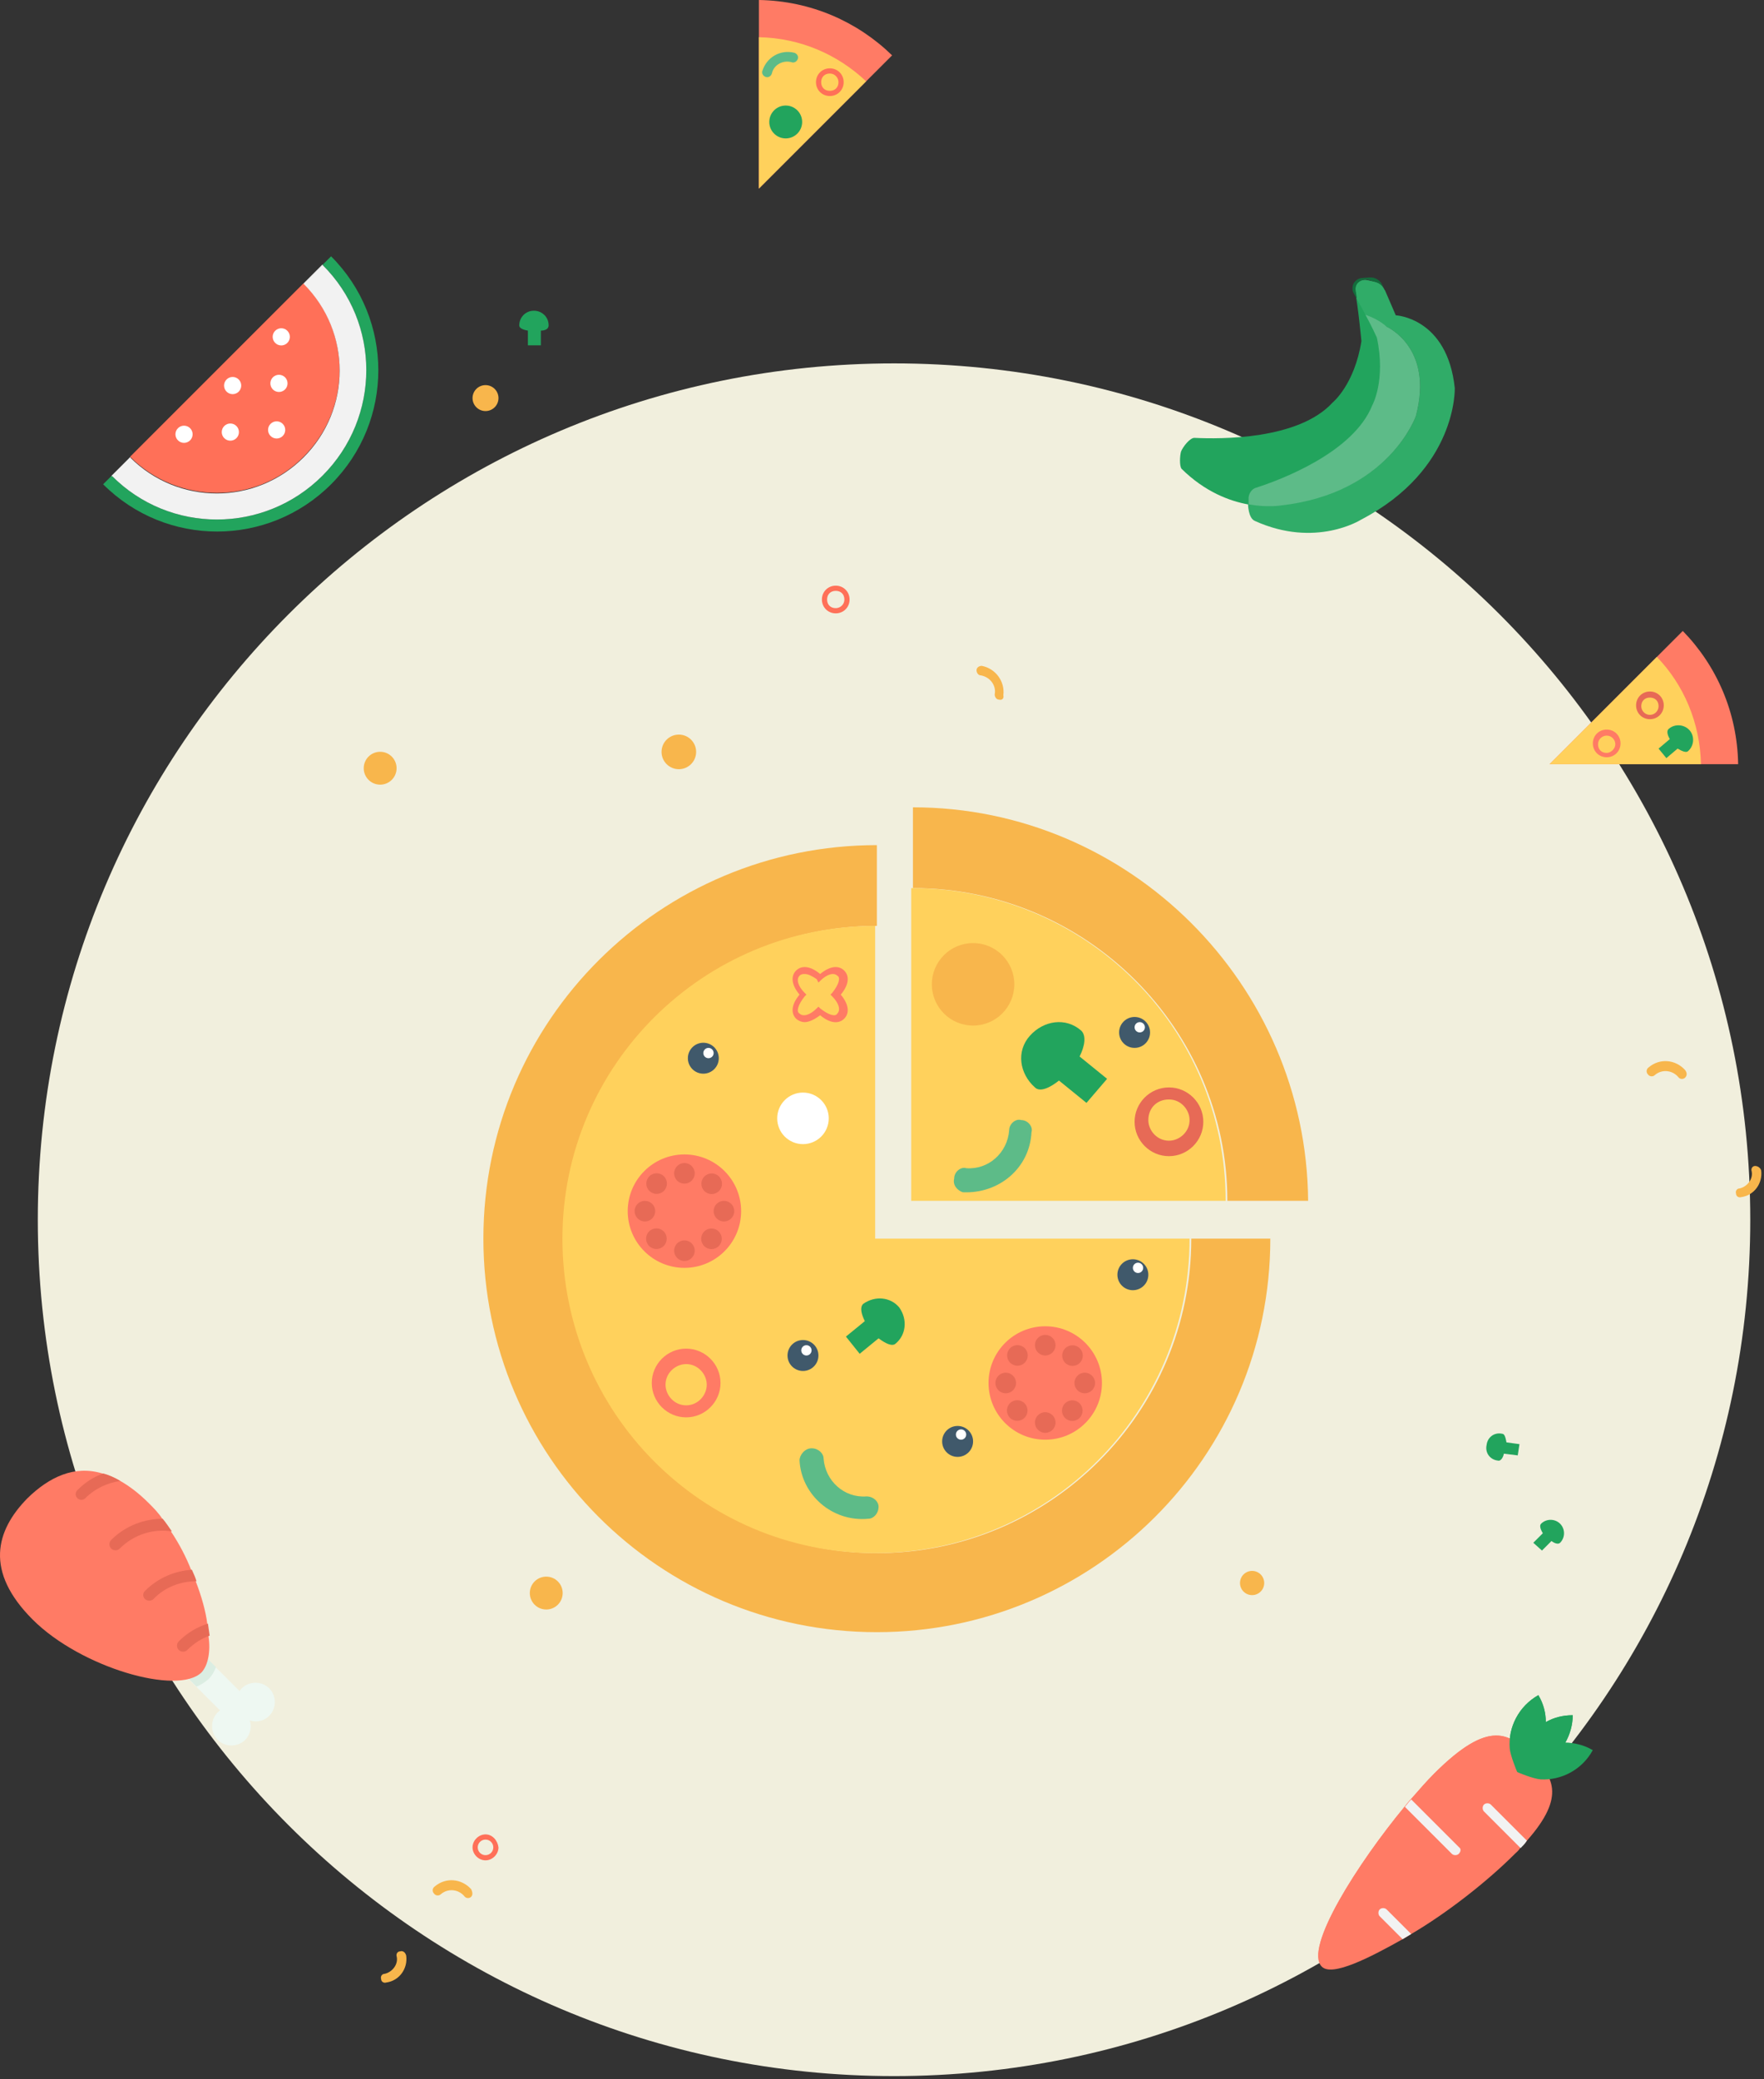 <svg width="308" height="363" viewBox="0 0 308 363" fill="none" xmlns="http://www.w3.org/2000/svg">
<rect x="0" y="0" width="308" height="363" fill="#333333" stroke="none"/>
<path fill-rule="evenodd" clip-rule="evenodd" d="M156.102 362.44C238.669 362.44 305.602 295.507 305.602 212.94C305.602 130.374 238.669 63.441 156.102 63.441C73.535 63.441 6.602 130.374 6.602 212.94C6.602 295.507 73.535 362.44 156.102 362.44Z" fill="#F1EFDD"/>
<mask id="mask0_4_338" style="mask-type:luminance" maskUnits="userSpaceOnUse" x="6" y="63" width="300" height="300">
<path fill-rule="evenodd" clip-rule="evenodd" d="M156.102 362.441C238.669 362.441 305.602 295.507 305.602 212.94C305.602 130.374 238.669 63.441 156.102 63.441C73.535 63.441 6.602 130.374 6.602 212.94C6.602 295.507 73.535 362.441 156.102 362.441Z" fill="white"/>
</mask>
<g mask="url(#mask0_4_338)">
<path d="M264.502 323.64C259.702 328.44 252.702 333.94 246.402 337.64C245.902 337.94 245.402 338.24 244.902 338.54C239.202 341.74 232.602 345.14 230.802 343.34C227.602 340.14 237.102 325.24 245.302 315.34C245.702 314.84 246.002 314.44 246.402 314.04C247.802 312.44 249.102 310.94 250.402 309.64C260.102 299.94 263.602 302.64 267.502 306.54C271.002 310.04 273.602 313.44 266.602 321.34C266.202 321.74 265.802 322.14 265.402 322.64C265.202 323.04 264.802 323.34 264.502 323.64Z" fill="#FF7B65"/>
<path d="M278.102 305.54C276.602 304.64 274.902 304.24 273.302 304.24C274.102 302.84 274.602 301.14 274.602 299.44C272.902 299.44 271.302 299.84 269.902 300.64C269.902 299.04 269.502 297.44 268.602 295.94C265.202 297.84 263.302 301.54 263.602 305.24C263.702 306.44 264.802 309.14 264.902 309.34C265.002 309.44 267.702 310.54 269.002 310.64C272.502 310.84 276.202 309.04 278.102 305.54Z" fill="#22A45D"/>
<path d="M265.502 322.64L259.102 316.24C258.802 315.94 258.802 315.34 259.102 315.04C259.402 314.74 260.002 314.74 260.302 315.04L266.602 321.34C266.302 321.84 265.902 322.24 265.502 322.64Z" fill="#F2F2F2"/>
<path d="M246.402 337.64C245.902 337.94 245.402 338.24 244.902 338.54L240.902 334.54C240.602 334.24 240.602 333.64 240.902 333.34C241.202 333.04 241.802 333.04 242.102 333.34L246.402 337.64Z" fill="#F2F2F2"/>
<path d="M254.702 323.641C254.402 323.941 253.802 323.941 253.502 323.641L245.302 315.441C245.702 314.941 246.002 314.541 246.402 314.141L254.802 322.541C255.102 322.741 255.102 323.241 254.702 323.641Z" fill="#F2F2F2"/>
<path d="M159.402 140.94V155.04C189.702 155.04 214.302 179.64 214.302 209.64H228.402C228.102 171.84 197.202 140.94 159.402 140.94Z" fill="#F8B64C"/>
<path d="M221.802 216.24C221.802 254.34 190.902 284.94 153.102 284.94C115.002 284.94 84.402 254.04 84.402 216.24C84.402 178.14 115.302 147.54 153.102 147.54V161.64C122.802 161.64 98.502 186.24 98.502 216.24C98.502 246.54 123.102 271.14 153.102 271.14C183.402 271.14 208.002 246.54 208.002 216.24H221.802Z" fill="#F8B64C"/>
<path d="M214.002 209.64C214.002 179.34 189.402 155.04 159.102 155.04V209.64H214.002Z" fill="#FFD15C"/>
<path d="M207.702 216.241C207.702 246.54 183.102 271.141 152.802 271.141C122.502 271.141 98.202 246.54 98.202 216.241C98.202 185.941 122.802 161.641 152.802 161.641V216.241H207.702Z" fill="#FFD15C"/>
<path d="M182.502 251.34C187.97 251.34 192.402 246.908 192.402 241.44C192.402 235.973 187.97 231.54 182.502 231.54C177.034 231.54 172.602 235.973 172.602 241.44C172.602 246.908 177.034 251.34 182.502 251.34Z" fill="#FF7B65"/>
<path d="M182.502 236.64C183.496 236.64 184.302 235.835 184.302 234.84C184.302 233.846 183.496 233.04 182.502 233.04C181.508 233.04 180.702 233.846 180.702 234.84C180.702 235.835 181.508 236.64 182.502 236.64Z" fill="#E76A56"/>
<path d="M182.502 250.14C183.496 250.14 184.302 249.335 184.302 248.34C184.302 247.346 183.496 246.54 182.502 246.54C181.508 246.54 180.702 247.346 180.702 248.34C180.702 249.335 181.508 250.14 182.502 250.14Z" fill="#E76A56"/>
<path d="M188.535 237.931C189.238 237.227 189.238 236.088 188.535 235.385C187.832 234.682 186.692 234.682 185.989 235.385C185.286 236.088 185.287 237.228 185.99 237.931C186.693 238.634 187.832 238.634 188.535 237.931Z" fill="#E76A56"/>
<path d="M178.883 247.521C179.586 246.818 179.586 245.678 178.883 244.975C178.18 244.272 177.041 244.272 176.338 244.975C175.635 245.678 175.635 246.818 176.338 247.521C177.041 248.224 178.18 248.224 178.883 247.521Z" fill="#E76A56"/>
<path d="M189.402 243.24C190.396 243.24 191.202 242.435 191.202 241.44C191.202 240.446 190.396 239.64 189.402 239.64C188.408 239.64 187.602 240.446 187.602 241.44C187.602 242.435 188.408 243.24 189.402 243.24Z" fill="#E76A56"/>
<path d="M175.602 243.24C176.596 243.24 177.402 242.435 177.402 241.44C177.402 240.446 176.596 239.64 175.602 239.64C174.608 239.64 173.802 240.446 173.802 241.44C173.802 242.435 174.608 243.24 175.602 243.24Z" fill="#E76A56"/>
<path d="M188.499 247.541C189.202 246.838 189.202 245.698 188.499 244.995C187.796 244.293 186.656 244.293 185.953 244.995C185.251 245.698 185.251 246.838 185.953 247.541C186.656 248.244 187.796 248.244 188.499 247.541Z" fill="#E76A56"/>
<path d="M178.92 237.902C179.623 237.199 179.623 236.059 178.92 235.356C178.217 234.653 177.078 234.653 176.375 235.356C175.672 236.059 175.671 237.198 176.374 237.901C177.077 238.604 178.217 238.605 178.92 237.902Z" fill="#E76A56"/>
<path d="M119.502 221.34C124.97 221.34 129.402 216.908 129.402 211.44C129.402 205.973 124.97 201.54 119.502 201.54C114.034 201.54 109.602 205.973 109.602 211.44C109.602 216.908 114.034 221.34 119.502 221.34Z" fill="#FF7B65"/>
<path d="M119.502 206.64C120.496 206.64 121.302 205.835 121.302 204.84C121.302 203.846 120.496 203.04 119.502 203.04C118.508 203.04 117.702 203.846 117.702 204.84C117.702 205.835 118.508 206.64 119.502 206.64Z" fill="#E76A56"/>
<path d="M119.502 220.14C120.496 220.14 121.302 219.335 121.302 218.34C121.302 217.346 120.496 216.54 119.502 216.54C118.508 216.54 117.702 217.346 117.702 218.34C117.702 219.335 118.508 220.14 119.502 220.14Z" fill="#E76A56"/>
<path d="M125.535 207.931C126.238 207.227 126.238 206.088 125.535 205.385C124.832 204.682 123.692 204.682 122.989 205.385C122.286 206.088 122.287 207.228 122.99 207.931C123.693 208.634 124.832 208.634 125.535 207.931Z" fill="#E76A56"/>
<path d="M115.883 217.521C116.586 216.818 116.586 215.678 115.883 214.975C115.18 214.272 114.041 214.272 113.338 214.975C112.635 215.678 112.635 216.818 113.338 217.521C114.041 218.224 115.18 218.224 115.883 217.521Z" fill="#E76A56"/>
<path d="M126.402 213.24C127.396 213.24 128.202 212.435 128.202 211.44C128.202 210.446 127.396 209.64 126.402 209.64C125.408 209.64 124.602 210.446 124.602 211.44C124.602 212.435 125.408 213.24 126.402 213.24Z" fill="#E76A56"/>
<path d="M112.602 213.24C113.596 213.24 114.402 212.435 114.402 211.44C114.402 210.446 113.596 209.64 112.602 209.64C111.608 209.64 110.802 210.446 110.802 211.44C110.802 212.435 111.608 213.24 112.602 213.24Z" fill="#E76A56"/>
<path d="M125.499 217.541C126.202 216.838 126.202 215.698 125.499 214.995C124.796 214.293 123.656 214.293 122.953 214.995C122.251 215.698 122.251 216.838 122.953 217.541C123.656 218.244 124.796 218.244 125.499 217.541Z" fill="#E76A56"/>
<path d="M115.92 207.902C116.623 207.199 116.623 206.059 115.92 205.356C115.217 204.653 114.078 204.653 113.375 205.356C112.672 206.059 112.671 207.198 113.374 207.901C114.077 208.604 115.217 208.605 115.92 207.902Z" fill="#E76A56"/>
<path fill-rule="evenodd" clip-rule="evenodd" d="M139.002 177.841C139.302 178.141 139.902 178.441 140.502 178.441C141.102 178.441 142.002 178.141 143.202 177.241C145.002 178.741 146.502 178.741 147.402 177.841C148.302 176.941 148.302 175.441 146.802 173.641C148.302 171.841 148.302 170.341 147.402 169.441C146.502 168.541 145.002 168.541 143.202 170.041C141.402 168.541 139.902 168.541 139.002 169.441C138.102 170.341 138.102 171.841 139.602 173.641C138.102 175.441 138.102 176.941 139.002 177.841ZM139.602 170.341C139.902 170.041 140.202 170.041 140.502 170.041C141.102 170.041 141.702 170.341 142.602 170.941L142.902 171.541L143.202 171.241C144.402 170.041 145.602 169.741 146.202 170.341C146.802 170.641 146.502 171.841 145.302 173.341L145.002 173.641L145.302 173.941C146.502 175.141 146.802 176.341 146.202 176.941C145.902 177.541 144.702 177.241 143.202 176.041L142.902 175.741L142.602 176.041C141.402 177.241 140.202 177.541 139.602 176.941C139.002 176.641 139.302 175.441 140.502 173.941L140.802 173.641L140.502 173.341C139.302 172.141 139.002 170.941 139.602 170.341Z" fill="#FF7B65"/>
<path d="M122.802 187.44C124.293 187.44 125.502 186.232 125.502 184.74C125.502 183.249 124.293 182.04 122.802 182.04C121.311 182.04 120.102 183.249 120.102 184.74C120.102 186.232 121.311 187.44 122.802 187.44Z" fill="#40596B"/>
<path d="M123.702 184.74C124.199 184.74 124.602 184.338 124.602 183.84C124.602 183.343 124.199 182.94 123.702 182.94C123.205 182.94 122.802 183.343 122.802 183.84C122.802 184.338 123.205 184.74 123.702 184.74Z" fill="white"/>
<path d="M140.202 239.34C141.693 239.34 142.902 238.132 142.902 236.64C142.902 235.149 141.693 233.94 140.202 233.94C138.711 233.94 137.502 235.149 137.502 236.64C137.502 238.132 138.711 239.34 140.202 239.34Z" fill="#40596B"/>
<path d="M140.802 236.641C141.299 236.641 141.702 236.238 141.702 235.741C141.702 235.243 141.299 234.841 140.802 234.841C140.305 234.841 139.902 235.243 139.902 235.741C139.902 236.238 140.305 236.641 140.802 236.641Z" fill="white"/>
<path d="M197.802 225.241C199.293 225.241 200.502 224.032 200.502 222.541C200.502 221.049 199.293 219.841 197.802 219.841C196.311 219.841 195.102 221.049 195.102 222.541C195.102 224.032 196.311 225.241 197.802 225.241Z" fill="#40596B"/>
<path d="M198.702 222.24C199.199 222.24 199.602 221.838 199.602 221.34C199.602 220.843 199.199 220.44 198.702 220.44C198.205 220.44 197.802 220.843 197.802 221.34C197.802 221.838 198.205 222.24 198.702 222.24Z" fill="white"/>
<path d="M198.102 182.94C199.593 182.94 200.802 181.732 200.802 180.24C200.802 178.749 199.593 177.54 198.102 177.54C196.611 177.54 195.402 178.749 195.402 180.24C195.402 181.732 196.611 182.94 198.102 182.94Z" fill="#40596B"/>
<path d="M199.002 180.24C199.499 180.24 199.902 179.838 199.902 179.34C199.902 178.843 199.499 178.44 199.002 178.44C198.505 178.44 198.102 178.843 198.102 179.34C198.102 179.838 198.505 180.24 199.002 180.24Z" fill="white"/>
<path d="M167.202 254.34C168.693 254.34 169.902 253.132 169.902 251.64C169.902 250.149 168.693 248.94 167.202 248.94C165.711 248.94 164.502 250.149 164.502 251.64C164.502 253.132 165.711 254.34 167.202 254.34Z" fill="#40596B"/>
<path d="M167.802 251.34C168.299 251.34 168.702 250.938 168.702 250.44C168.702 249.943 168.299 249.54 167.802 249.54C167.305 249.54 166.902 249.943 166.902 250.44C166.902 250.938 167.305 251.34 167.802 251.34Z" fill="white"/>
<path d="M140.202 199.74C142.687 199.74 144.702 197.726 144.702 195.24C144.702 192.755 142.687 190.74 140.202 190.74C137.717 190.74 135.702 192.755 135.702 195.24C135.702 197.726 137.717 199.74 140.202 199.74Z" fill="white"/>
<path d="M156.402 234.54C158.202 233.04 158.502 230.34 157.002 228.24C155.502 226.44 152.802 226.14 150.702 227.64C150.102 228.24 150.402 229.44 151.002 230.64L147.702 233.34L150.102 236.34L153.402 233.64C154.602 234.54 155.802 235.14 156.402 234.54Z" fill="#22A45D"/>
<path fill-rule="evenodd" clip-rule="evenodd" d="M113.802 241.44C113.802 238.14 116.502 235.44 119.802 235.44C123.102 235.44 125.802 238.14 125.802 241.44C125.802 244.74 123.102 247.44 119.802 247.44C116.502 247.44 113.802 244.74 113.802 241.44ZM116.202 241.74C116.202 243.54 117.702 245.34 119.802 245.34C121.902 245.34 123.402 243.54 123.402 241.74C123.402 239.94 121.902 238.14 119.802 238.14C118.002 238.14 116.202 239.64 116.202 241.74Z" fill="#FF7B65"/>
<path d="M180.702 189.841C178.002 187.441 177.402 183.541 179.802 180.841C182.202 178.141 186.102 177.541 188.802 179.941C189.702 180.841 189.402 182.641 188.502 184.441L193.302 188.341L189.702 192.541L184.902 188.641C183.402 189.841 181.602 190.741 180.702 189.841Z" fill="#22A45D"/>
<path fill-rule="evenodd" clip-rule="evenodd" d="M210.102 195.841C210.102 199.141 207.402 201.841 204.102 201.841C200.802 201.841 198.102 199.141 198.102 195.841C198.102 192.541 200.802 189.841 204.102 189.841C207.402 189.841 210.102 192.541 210.102 195.841ZM207.702 195.541C207.702 193.741 206.202 191.941 204.102 191.941C202.002 191.941 200.502 193.441 200.502 195.541C200.502 197.341 202.002 199.141 204.102 199.141C205.902 199.141 207.702 197.641 207.702 195.541Z" fill="#E76A56"/>
<path d="M166.602 205.741C166.602 204.541 167.802 203.641 168.702 203.941C172.602 204.241 175.902 201.241 176.202 197.341C176.202 196.141 177.402 195.241 178.302 195.541C179.502 195.541 180.402 196.741 180.102 197.641C179.802 203.941 174.402 208.441 168.102 208.141C167.202 207.841 166.302 206.941 166.602 205.741Z" fill="#5DBB88"/>
<path d="M141.702 252.841C142.902 252.841 143.802 253.741 143.802 254.641C144.102 258.541 147.402 261.541 151.302 261.241C152.502 261.241 153.402 262.141 153.402 263.041C153.402 264.241 152.502 265.141 151.602 265.141C145.302 265.741 139.902 260.941 139.602 254.941C139.602 254.041 140.502 252.841 141.702 252.841Z" fill="#5DBB88"/>
<path d="M169.902 179.041C173.878 179.041 177.102 175.817 177.102 171.841C177.102 167.864 173.878 164.641 169.902 164.641C165.926 164.641 162.702 167.864 162.702 171.841C162.702 175.817 165.926 179.041 169.902 179.041Z" fill="#F8B64C"/>
</g>
<path d="M264.502 323.64C259.702 328.44 252.702 333.94 246.402 337.64C245.902 337.94 245.402 338.24 244.902 338.54C239.202 341.74 232.602 345.14 230.802 343.34C227.602 340.14 237.102 325.24 245.302 315.34C245.702 314.84 246.002 314.44 246.402 314.04C247.802 312.44 249.102 310.94 250.402 309.64C260.102 299.94 263.602 302.64 267.502 306.54C271.002 310.04 273.602 313.44 266.602 321.34C266.202 321.74 265.802 322.14 265.402 322.64C265.202 323.04 264.802 323.34 264.502 323.64Z" fill="#FF7B65"/>
<path d="M278.102 305.54C276.602 304.64 274.902 304.24 273.302 304.24C274.102 302.84 274.602 301.14 274.602 299.44C272.902 299.44 271.302 299.84 269.902 300.64C269.902 299.04 269.502 297.44 268.602 295.94C265.202 297.84 263.302 301.54 263.602 305.24C263.702 306.44 264.802 309.14 264.902 309.34C265.002 309.44 267.702 310.54 269.002 310.64C272.502 310.84 276.202 309.04 278.102 305.54Z" fill="#22A45D"/>
<path d="M265.502 322.64L259.102 316.24C258.802 315.94 258.802 315.34 259.102 315.04C259.402 314.74 260.002 314.74 260.302 315.04L266.602 321.34C266.302 321.84 265.902 322.24 265.502 322.64Z" fill="#F2F2F2"/>
<path d="M246.402 337.64C245.902 337.94 245.402 338.24 244.902 338.54L240.902 334.54C240.602 334.24 240.602 333.64 240.902 333.34C241.202 333.04 241.802 333.04 242.102 333.34L246.402 337.64Z" fill="#F2F2F2"/>
<path d="M254.702 323.641C254.402 323.941 253.802 323.941 253.502 323.641L245.302 315.441C245.702 314.941 246.002 314.541 246.402 314.141L254.802 322.541C255.102 322.741 255.102 323.241 254.702 323.641Z" fill="#F2F2F2"/>
<path d="M53.007 79.745C61.407 71.345 61.407 57.845 53.007 49.445L22.707 79.745C31.107 88.145 44.707 88.145 53.007 79.745Z" fill="#FF7058"/>
<path d="M56.307 46.245C66.507 56.345 66.507 72.845 56.307 83.045C46.107 93.245 29.607 93.245 19.507 83.045L18.007 84.545C29.007 95.545 46.807 95.545 57.807 84.545C68.807 73.545 68.807 55.745 57.807 44.745L56.307 46.245Z" fill="#22A45D"/>
<rect x="19.475" y="83.078" width="4.6" height="0.1" transform="rotate(-45 19.475 83.078)" fill="#F2F2F2"/>
<rect x="53.029" y="49.459" width="4.6" height="0.1" transform="rotate(-45 53.029 49.459)" fill="#F2F2F2"/>
<path d="M56.307 83.045C66.507 72.845 66.507 56.345 56.307 46.245L53.007 49.545C61.407 57.945 61.407 71.445 53.007 79.845C44.607 88.245 31.107 88.245 22.707 79.845L19.507 83.045C29.607 93.245 46.107 93.245 56.307 83.045Z" fill="#F2F2F2"/>
<path d="M50.17 59.866C50.756 59.28 50.756 58.33 50.17 57.745C49.585 57.159 48.635 57.159 48.049 57.745C47.463 58.33 47.463 59.28 48.049 59.866C48.635 60.452 49.585 60.452 50.17 59.866Z" fill="white"/>
<path d="M41.681 68.37C42.267 67.785 42.267 66.835 41.681 66.249C41.096 65.663 40.146 65.663 39.56 66.249C38.974 66.835 38.974 67.785 39.56 68.37C40.146 68.956 41.096 68.956 41.681 68.37Z" fill="white"/>
<path d="M33.193 76.875C33.778 76.289 33.778 75.339 33.193 74.754C32.607 74.168 31.657 74.168 31.071 74.754C30.486 75.339 30.486 76.289 31.071 76.875C31.657 77.461 32.607 77.461 33.193 76.875Z" fill="white"/>
<path d="M49.767 67.99C50.353 67.404 50.353 66.454 49.767 65.868C49.181 65.283 48.231 65.283 47.646 65.868C47.06 66.454 47.06 67.404 47.646 67.99C48.231 68.575 49.181 68.575 49.767 67.99Z" fill="white"/>
<path d="M41.278 76.494C41.864 75.908 41.864 74.959 41.278 74.373C40.692 73.787 39.743 73.787 39.157 74.373C38.571 74.959 38.571 75.908 39.157 76.494C39.743 77.08 40.692 77.08 41.278 76.494Z" fill="white"/>
<path d="M49.364 76.114C49.949 75.528 49.949 74.578 49.364 73.993C48.778 73.407 47.828 73.407 47.242 73.993C46.656 74.578 46.656 75.528 47.242 76.114C47.828 76.7 48.778 76.7 49.364 76.114Z" fill="white"/>
<path d="M206.207 78.845C206.507 78.045 207.807 76.345 208.607 76.445C212.907 76.645 226.707 76.845 232.707 70.245C232.707 70.245 236.507 67.145 237.707 59.545C237.707 59.545 237.107 53.245 236.607 50.945C236.507 50.445 236.607 49.945 236.907 49.545C237.307 48.945 238.107 48.745 238.807 48.945L240.207 49.245C241.207 49.545 241.807 50.345 241.907 51.345L242.107 57.045C242.107 57.045 250.407 60.645 247.207 72.645C247.207 72.645 242.507 86.145 223.607 88.245C223.607 88.245 214.507 89.945 206.307 81.845C205.907 81.345 206.007 79.545 206.207 78.845Z" fill="#22A45D"/>
<path d="M237.607 90.745C237.607 90.745 229.707 95.745 219.107 90.945C217.907 90.445 217.907 87.945 217.907 87.945C221.207 88.545 223.507 88.145 223.507 88.145C242.507 86.145 247.207 72.645 247.207 72.645C250.407 60.645 242.107 57.045 242.107 57.045C242.107 57.045 241.007 55.845 238.407 54.945C237.907 53.945 237.307 52.945 236.907 52.145C236.807 51.645 236.807 51.245 236.707 50.945C236.607 50.445 236.707 49.945 237.007 49.545C237.407 48.945 238.207 48.745 238.907 48.945L240.207 49.245C240.907 49.445 241.407 49.945 241.707 50.545C241.707 50.545 241.707 50.645 241.807 50.645L243.707 55.045C243.707 55.045 252.707 55.445 254.007 67.745C254.007 67.745 254.507 81.945 237.607 90.745Z" fill="#30AC68"/>
<path d="M241.707 50.545C241.507 49.945 240.907 49.445 240.207 49.245L238.907 48.845C238.207 48.645 237.507 48.945 237.007 49.445C236.707 49.845 236.607 50.345 236.707 50.845C236.807 51.145 236.807 51.645 236.907 52.045C236.707 51.845 236.507 51.545 236.407 51.245C236.107 50.845 236.107 50.345 236.207 49.845C236.407 49.145 237.007 48.645 237.707 48.545L239.107 48.445C240.107 48.345 241.007 48.945 241.407 49.845L241.707 50.545Z" fill="#136D3C"/>
<path d="M242.107 57.045C242.107 57.045 241.007 55.845 238.407 54.945C239.507 56.945 240.407 58.945 240.407 58.945C242.007 66.445 239.607 70.745 239.607 70.745C236.307 79.045 223.407 83.845 219.307 85.145C218.607 85.345 218.107 86.045 218.007 86.845V88.045C221.307 88.645 223.607 88.245 223.607 88.245C242.507 86.145 247.207 72.645 247.207 72.645C250.407 60.645 242.107 57.045 242.107 57.045Z" fill="#5DBB88"/>
<rect x="32.082" y="292.271" width="4.8" height="12.3" transform="rotate(-45 32.082 292.271)" fill="#EEF8F2"/>
<path d="M37.707 291.045L35.507 288.845L32.107 292.245L34.307 294.445C35.107 294.145 35.807 293.645 36.407 293.145C37.007 292.545 37.407 291.845 37.707 291.045Z" fill="#DBEDE2"/>
<path d="M35.207 291.945C31.107 296.045 14.107 291.145 5.707 282.745C-2.693 274.345 -0.793 267.245 4.807 261.545C8.607 257.845 13.007 255.745 17.907 257.245C18.907 257.545 20.007 257.945 21.007 258.545C22.607 259.445 24.307 260.745 26.007 262.445C26.807 263.245 27.707 264.145 28.407 265.245C28.907 265.945 29.507 266.645 29.907 267.445C31.307 269.545 32.507 271.845 33.407 274.145C33.707 274.845 34.007 275.445 34.207 276.145C35.207 278.745 35.907 281.245 36.207 283.545C36.307 284.245 36.407 284.945 36.407 285.645C36.807 288.345 36.307 290.745 35.207 291.945Z" fill="#FF7B65"/>
<path d="M43.607 300.345C44.807 300.745 46.107 300.445 47.007 299.545C48.307 298.245 48.307 296.045 47.007 294.745C45.707 293.445 43.507 293.445 42.207 294.745C41.307 295.645 41.007 297.045 41.407 298.145C40.207 297.745 38.907 298.045 38.007 298.945C36.707 300.245 36.707 302.445 38.007 303.745C39.307 305.045 41.507 305.045 42.807 303.745C43.707 302.845 44.007 301.445 43.607 300.345Z" fill="#EEF8F2"/>
<path d="M36.607 285.545C35.207 286.045 33.907 286.845 32.707 288.045C32.307 288.445 31.607 288.445 31.207 288.045C30.807 287.645 30.807 286.945 31.207 286.545C32.707 285.045 34.407 284.045 36.307 283.445C36.407 284.145 36.507 284.845 36.607 285.545Z" fill="#E76A56"/>
<path d="M34.307 276.045C31.607 276.045 28.807 277.045 26.807 279.145C26.407 279.545 25.707 279.545 25.307 279.145C24.907 278.745 24.907 278.145 25.307 277.745C27.607 275.445 30.507 274.245 33.507 274.045C33.807 274.745 34.107 275.345 34.307 276.045Z" fill="#E76A56"/>
<path d="M30.007 267.345C26.807 266.845 23.407 267.845 20.907 270.345C20.507 270.745 19.807 270.745 19.407 270.345C19.007 269.945 19.007 269.245 19.407 268.845C21.907 266.345 25.207 265.145 28.407 265.145C29.007 265.845 29.507 266.645 30.007 267.345Z" fill="#E76A56"/>
<path d="M21.007 258.545C18.807 258.845 16.607 259.845 14.907 261.545C14.507 261.945 13.907 261.945 13.507 261.545C13.107 261.145 13.107 260.545 13.507 260.145C14.807 258.845 16.307 257.845 18.007 257.245C18.907 257.445 20.007 257.945 21.007 258.545Z" fill="#E76A56"/>
<path d="M289.29 114.682L293.821 110.151C299.711 116.192 303.335 124.347 303.486 133.408H270.564L289.29 114.682Z" fill="#FF7B65"/>
<path d="M270.564 133.408L289.29 114.682C293.972 119.514 296.841 126.159 296.992 133.408H270.564Z" fill="#FFD15C"/>
<path d="M294.727 131.143C295.784 130.237 295.935 128.575 295.029 127.518C294.123 126.461 292.462 126.31 291.405 127.216C290.952 127.518 291.103 128.273 291.556 129.029L289.592 130.69L290.952 132.351L292.915 130.69C293.67 131.143 294.425 131.445 294.727 131.143Z" fill="#22A45D"/>
<path fill-rule="evenodd" clip-rule="evenodd" d="M278.115 129.784C278.115 128.424 279.172 127.367 280.531 127.367C281.89 127.367 282.947 128.424 282.947 129.784C282.947 131.143 281.89 132.2 280.531 132.2C279.172 132.2 278.115 131.143 278.115 129.784ZM279.021 129.935C279.021 130.841 279.625 131.445 280.531 131.445C281.286 131.445 282.041 130.69 282.041 129.935C282.041 129.18 281.437 128.424 280.531 128.424C279.776 128.424 279.021 129.029 279.021 129.935Z" fill="#FF7B65"/>
<path fill-rule="evenodd" clip-rule="evenodd" d="M285.666 123.139C285.666 121.78 286.723 120.722 288.082 120.722C289.441 120.722 290.498 121.78 290.498 123.139C290.498 124.498 289.441 125.555 288.082 125.555C286.723 125.555 285.666 124.498 285.666 123.139ZM286.572 123.29C286.572 124.045 287.176 124.8 288.082 124.8C288.988 124.8 289.592 124.045 289.592 123.29C289.592 122.384 288.988 121.78 288.082 121.78C287.176 121.78 286.572 122.384 286.572 123.29Z" fill="#E76A56"/>
<path d="M151.233 14.196L132.507 32.922V0C141.568 0.151 149.723 3.776 155.764 9.665L151.233 14.196Z" fill="#FF7B65"/>
<path d="M151.233 14.196L132.507 32.922V6.494C139.756 6.645 146.25 9.514 151.233 14.196Z" fill="#FFD15C"/>
<path fill-rule="evenodd" clip-rule="evenodd" d="M142.474 14.347C142.474 12.988 143.531 11.931 144.89 11.931C146.25 11.931 147.307 12.988 147.307 14.347C147.307 15.706 146.25 16.763 144.89 16.763C143.531 16.763 142.474 15.706 142.474 14.347ZM143.38 14.347C143.38 15.253 143.984 15.857 144.89 15.857C145.796 15.857 146.401 15.253 146.401 14.347C146.401 13.592 145.796 12.837 144.89 12.837C143.984 12.837 143.38 13.441 143.38 14.347Z" fill="#FF7058"/>
<path d="M137.188 24.163C138.773 24.163 140.058 22.879 140.058 21.294C140.058 19.709 138.773 18.424 137.188 18.424C135.604 18.424 134.319 19.709 134.319 21.294C134.319 22.879 135.604 24.163 137.188 24.163Z" fill="#22A45D"/>
<path d="M139.303 10.269C139.152 10.722 138.699 11.024 138.245 10.873C136.735 10.42 135.074 11.326 134.772 12.837C134.621 13.29 134.168 13.592 133.715 13.441C133.262 13.29 132.96 12.837 133.111 12.384C133.866 9.967 136.282 8.608 138.699 9.212C139.152 9.363 139.454 9.816 139.303 10.269Z" fill="#5DBB88"/>
<path d="M84.772 71.763C86.023 71.763 87.037 70.749 87.037 69.498C87.037 68.247 86.023 67.233 84.772 67.233C83.521 67.233 82.507 68.247 82.507 69.498C82.507 70.749 83.521 71.763 84.772 71.763Z" fill="#F8B64C"/>
<path d="M95.796 56.812C95.796 55.302 94.588 54.245 93.229 54.245C91.719 54.245 90.662 55.453 90.662 56.812C90.662 57.265 91.266 57.567 92.172 57.718V60.286H94.437V57.718C95.192 57.718 95.796 57.416 95.796 56.812Z" fill="#22A45D"/>
<path d="M272.402 269.332C273.308 268.426 273.308 266.915 272.402 266.009C271.495 265.103 269.985 265.103 269.079 266.009C268.777 266.311 268.928 266.915 269.381 267.67L267.72 269.332L269.23 270.691L270.891 269.03C271.495 269.483 272.1 269.634 272.402 269.332Z" fill="#22A45D"/>
<path fill-rule="evenodd" clip-rule="evenodd" d="M143.507 104.661C143.507 103.302 144.564 102.245 145.923 102.245C147.282 102.245 148.339 103.302 148.339 104.661C148.339 106.02 147.282 107.078 145.923 107.078C144.564 107.078 143.507 106.02 143.507 104.661ZM144.413 104.661C144.413 105.567 145.017 106.171 145.923 106.171C146.678 106.171 147.433 105.567 147.433 104.661C147.433 103.755 146.829 103.151 145.923 103.151C145.017 103.151 144.413 103.755 144.413 104.661Z" fill="#FF7058"/>
<path fill-rule="evenodd" clip-rule="evenodd" d="M82.507 322.51C82.507 321.302 83.564 320.245 84.772 320.245C85.98 320.245 86.886 321.302 87.037 322.51C87.037 323.718 85.98 324.775 84.772 324.775C83.564 324.775 82.507 323.718 82.507 322.51ZM83.413 322.51C83.413 323.265 84.017 323.869 84.772 323.869C85.527 323.869 86.131 323.265 86.131 322.51C86.131 321.755 85.527 321.151 84.772 321.151C84.017 321.151 83.413 321.755 83.413 322.51Z" fill="#FF7058"/>
<path d="M95.376 280.984C96.961 280.984 98.245 279.699 98.245 278.114C98.245 276.53 96.961 275.245 95.376 275.245C93.791 275.245 92.507 276.53 92.507 278.114C92.507 279.699 93.791 280.984 95.376 280.984Z" fill="#F8B64C"/>
<path d="M66.376 136.984C67.961 136.984 69.245 135.699 69.245 134.114C69.245 132.53 67.961 131.245 66.376 131.245C64.791 131.245 63.507 132.53 63.507 134.114C63.507 135.699 64.791 136.984 66.376 136.984Z" fill="#F8B64C"/>
<path d="M174.433 122.135C173.98 122.135 173.678 121.682 173.678 121.229C173.98 119.718 172.923 118.208 171.262 117.906C170.809 117.906 170.507 117.453 170.507 117C170.507 116.547 170.96 116.245 171.413 116.245C173.829 116.698 175.49 118.963 175.188 121.38C175.339 121.984 174.886 122.286 174.433 122.135Z" fill="#F8B64C"/>
<path d="M218.621 278.473C219.789 278.473 220.735 277.527 220.735 276.359C220.735 275.191 219.789 274.245 218.621 274.245C217.453 274.245 216.507 275.191 216.507 276.359C216.507 277.527 217.453 278.473 218.621 278.473Z" fill="#F8B64C"/>
<path d="M261.528 254.985C260.169 254.834 259.263 253.626 259.565 252.266C259.716 250.907 260.924 250.001 262.283 250.303C262.736 250.303 262.887 251.058 263.038 251.813L265.304 252.115L265.002 254.079L262.585 253.777C262.434 254.532 261.981 255.136 261.528 254.985Z" fill="#22A45D"/>
<path d="M118.527 134.286C120.195 134.286 121.547 132.933 121.547 131.265C121.547 129.597 120.195 128.245 118.527 128.245C116.859 128.245 115.507 129.597 115.507 131.265C115.507 132.933 116.859 134.286 118.527 134.286Z" fill="#F8B64C"/>
<path d="M306.444 203.553C305.991 203.553 305.689 204.006 305.84 204.459C306.142 205.818 305.084 207.177 303.725 207.479C303.272 207.479 302.97 207.932 303.121 208.385C303.121 208.838 303.574 209.14 304.027 208.989C306.293 208.687 307.803 206.573 307.501 204.308C307.35 203.855 306.897 203.553 306.444 203.553Z" fill="#F8B64C"/>
<path d="M69.868 340.663C69.415 340.663 69.113 341.116 69.264 341.569C69.566 342.928 68.509 344.287 67.15 344.589C66.697 344.589 66.395 345.042 66.546 345.495C66.546 345.948 66.999 346.251 67.452 346.099C69.717 345.797 71.228 343.683 70.925 341.418C70.775 340.814 70.321 340.512 69.868 340.663Z" fill="#F8B64C"/>
<path d="M82.252 331.148C81.95 331.45 81.346 331.45 81.044 330.997C79.987 329.789 78.174 329.638 76.966 330.695C76.664 330.997 76.06 330.997 75.758 330.544C75.456 330.242 75.456 329.638 75.909 329.336C77.873 327.675 80.591 327.977 82.252 329.789C82.554 330.393 82.554 330.846 82.252 331.148Z" fill="#F8B64C"/>
<path d="M294.211 188.148C293.909 188.45 293.305 188.45 293.003 187.997C291.946 186.789 290.133 186.638 288.925 187.695C288.623 187.997 288.019 187.997 287.717 187.544C287.415 187.242 287.415 186.638 287.868 186.336C289.831 184.675 292.55 184.977 294.211 186.789C294.664 187.393 294.513 187.846 294.211 188.148Z" fill="#F8B64C"/>
</svg>
